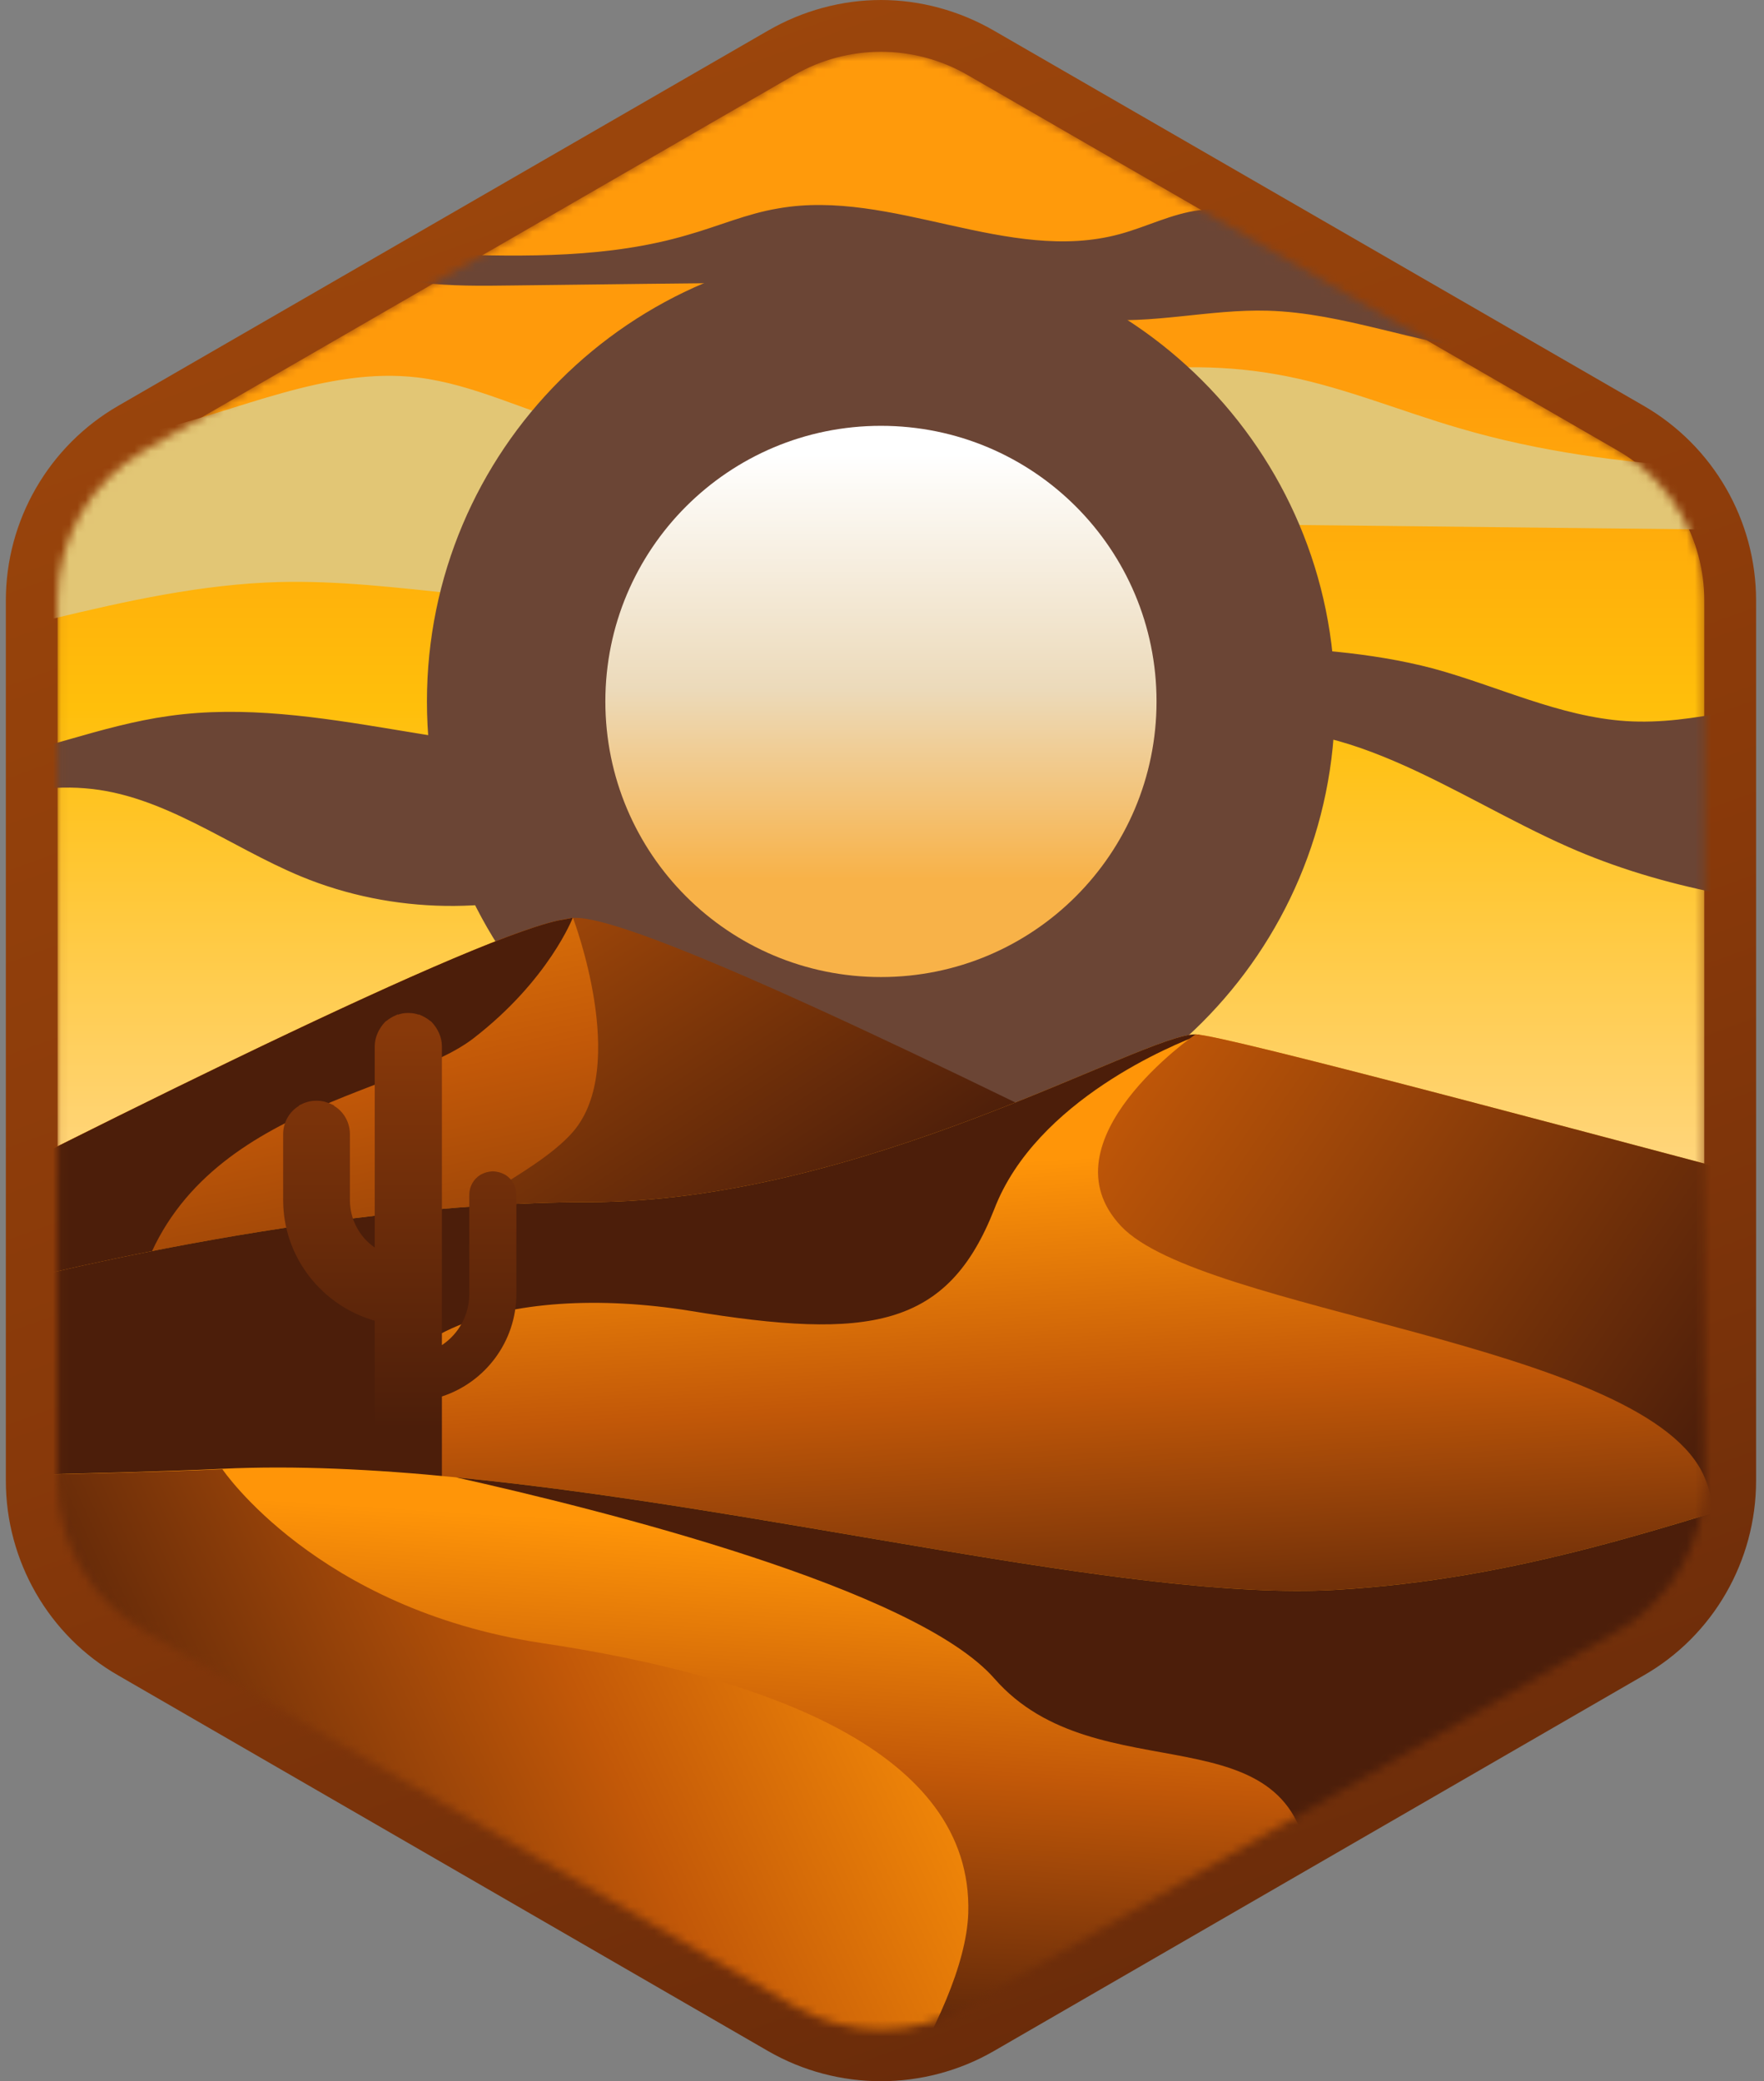 <svg width="217" height="256" viewBox="0 0 217 256" fill="none" xmlns="http://www.w3.org/2000/svg">
<rect x="0" y="0" width="217" height="256" fill="#808080" stroke="none"/>
<path d="M108.372 256C103.529 256 98.739 254.737 94.528 252.315L14.564 206.095C5.983 201.199 0.719 191.987 0.719 182.143V73.857C0.719 64.013 5.983 54.853 14.564 49.905L94.528 3.738C98.739 1.316 103.529 0 108.372 0C113.216 0 118.006 1.316 122.217 3.738L202.181 49.905C210.762 54.853 216.026 64.013 216.026 73.857V182.143C216.026 191.987 210.762 201.199 202.181 206.095L122.217 252.315C118.006 254.737 113.216 256 108.372 256Z" fill="url(#paint0_linear_17_4432)"/>
<mask id="mask0_17_4432" style="mask-type:luminance" maskUnits="userSpaceOnUse" x="7" y="6" width="203" height="244">
<path d="M209.678 182.144V73.874C209.678 66.262 205.619 59.224 199.023 55.413L119.033 9.23C112.437 5.423 104.309 5.423 97.713 9.23L17.723 55.413C11.127 59.224 7.062 66.262 7.062 73.874V182.144C7.062 189.761 11.127 196.8 17.723 200.606L97.713 246.789C104.309 250.595 112.437 250.595 119.033 246.789L199.023 200.606C205.619 196.8 209.678 189.761 209.678 182.144Z" fill="white"/>
</mask>
<g mask="url(#mask0_17_4432)">
<path d="M209.654 182.144V73.859C209.654 66.278 205.6 59.224 199.02 55.434L119.004 9.214C112.423 5.424 104.316 5.424 97.736 9.214L17.72 55.434C11.139 59.224 7.086 66.278 7.086 73.859V182.144C7.086 189.777 11.139 196.779 17.72 200.622L97.736 246.789C104.316 250.579 112.423 250.579 119.004 246.789L199.02 200.622C205.6 196.779 209.654 189.777 209.654 182.144Z" fill="url(#paint1_linear_17_4432)"/>
<g style="mix-blend-mode:screen">
<path d="M225.136 85.226C216.765 86.226 208.501 89.227 200.078 88.7C191.866 88.174 184.232 84.384 176.283 82.225C168.492 80.172 160.438 79.751 152.384 79.383C145.172 79.067 137.907 78.804 130.906 80.278C121.272 82.331 112.639 87.542 103.268 90.438C85.686 95.86 66.735 92.754 48.573 89.753C39.361 88.227 29.99 86.753 20.778 88.069C12.408 89.227 4.459 92.649 -3.911 94.017C-22.915 97.123 -42.182 89.437 -61.397 91.017C-67.24 91.543 -72.978 92.912 -78.453 95.07C-53.869 98.966 -28.811 102.809 -4.28 98.597C0.616 97.702 5.512 96.544 10.46 96.965C20.041 97.702 28.148 104.125 37.044 107.81C48.257 112.442 61.26 112.653 72.683 108.336C80.211 105.493 87.16 100.703 95.162 99.545C105.637 97.965 116.482 102.861 126.852 100.44C134.854 98.597 141.434 92.596 149.436 90.596C164.492 86.805 178.705 97.913 192.918 104.177C215.871 114.337 247.245 114.021 271.092 106.967C262.249 89.753 243.876 82.91 225.136 85.226Z" fill="#6B4535"/>
</g>
<g style="mix-blend-mode:multiply">
<path d="M18.299 53.115C29.354 50.588 40.146 45.113 51.359 46.429C58.308 47.272 64.625 50.588 71.363 52.431C99.211 60.011 128.427 41.06 156.802 46.008C164.593 47.324 171.963 50.483 179.596 52.694C199.179 58.432 219.972 58.116 240.398 57.537C261.033 56.94 281.652 56.133 302.252 55.115C283.354 54.01 265.245 62.275 246.452 64.538C238.766 65.486 231.027 65.38 223.289 65.275C200.968 65.03 178.631 64.784 156.275 64.538C139.114 64.328 121.794 64.17 105.001 67.749C95.947 69.697 87.103 72.751 77.891 73.698C63.414 75.119 48.885 71.224 34.355 71.592C15.404 72.119 -2.705 79.805 -21.551 81.7C-25.552 82.121 -29.71 82.226 -33.448 80.647C-37.133 79.068 -40.239 75.435 -39.923 71.434C-39.66 67.802 -36.87 64.907 -34.185 62.485C-28.71 57.59 -16.287 44.271 -8.601 47.64C-4.179 49.588 -1.547 52.694 3.559 53.589C8.403 54.484 13.509 54.22 18.299 53.115Z" fill="#E2C675"/>
</g>
<g style="mix-blend-mode:screen">
<path d="M163.805 29.111C158.383 27.901 153.119 25.216 147.591 25.848C144.169 26.269 141.063 27.901 137.747 28.796C124.06 32.533 109.689 23.163 95.738 25.637C91.895 26.269 88.316 27.848 84.578 28.901C74.945 31.744 64.679 31.586 54.677 31.27C44.535 30.989 34.392 30.603 24.25 30.112C33.568 29.585 42.464 33.639 51.677 34.744C55.467 35.218 59.257 35.165 63.1 35.113C74.05 34.972 85.017 34.849 96.002 34.744C104.424 34.639 112.952 34.534 121.217 36.323C125.639 37.271 130.009 38.798 134.536 39.219C141.643 39.956 148.802 38.008 155.961 38.218C165.279 38.482 174.123 42.272 183.388 43.167C185.388 43.377 187.441 43.43 189.231 42.641C191.074 41.904 192.6 40.061 192.442 38.113C192.285 36.323 190.916 34.902 189.6 33.744C186.915 31.322 180.809 24.795 177.018 26.427C174.86 27.374 173.596 28.901 171.07 29.375C168.701 29.796 166.174 29.691 163.805 29.111Z" fill="#6B4535"/>
</g>
<g style="mix-blend-mode:screen">
<path d="M164.227 86.279C164.227 117.128 139.222 142.133 108.373 142.133C77.525 142.133 52.52 117.128 52.52 86.279C52.52 55.431 77.525 30.426 108.373 30.426C139.222 30.426 164.227 55.431 164.227 86.279Z" fill="#6B4535"/>
</g>
<g style="mix-blend-mode:screen">
<path d="M152.747 86.28C152.747 110.759 132.848 130.657 108.37 130.657C83.891 130.657 63.992 110.759 63.992 86.28C63.992 61.801 83.891 41.902 108.37 41.902C132.848 41.902 152.747 61.801 152.747 86.28Z" fill="#6B4535"/>
</g>
<path style="mix-blend-mode:screen" d="M142.272 86.281C142.272 105.021 127.111 120.182 108.37 120.182C89.63 120.182 74.469 105.021 74.469 86.281C74.469 67.54 89.63 52.379 108.37 52.379C127.111 52.379 142.272 67.54 142.272 86.281Z" fill="url(#paint2_linear_17_4432)"/>
<path d="M-72.769 182.3L43.991 225.677L83.736 240.417L226.924 186.564C221.87 185.774 84.105 111.706 70.471 112.917C69.979 112.952 69.365 113.057 68.628 113.233C48.097 117.865 -72.769 182.3 -72.769 182.3Z" fill="url(#paint3_linear_17_4432)"/>
<path d="M70.471 139.237C63.416 147.291 43.833 150.924 55.889 164.453C65.417 175.139 81.157 204.935 43.991 225.676L-72.769 182.299C-72.769 182.299 -53.818 172.191 -29.655 159.715C7.247 140.658 56.257 116.022 68.628 113.232C69.523 113.074 70.102 112.969 70.312 112.916C70.418 112.881 70.471 112.863 70.471 112.863C70.471 112.863 77.472 131.183 70.471 139.237Z" fill="url(#paint4_linear_17_4432)"/>
<g style="mix-blend-mode:screen">
<path d="M70.469 112.863C70.469 112.863 67.521 120.549 58.256 127.708C48.938 134.92 21.985 136.394 16.616 160.084C11.246 183.72 -34.289 174.718 -31.868 168.769C-31.289 167.296 -30.604 163.979 -29.657 159.715C7.246 140.658 56.256 116.022 68.627 113.232C69.522 113.074 70.101 112.969 70.311 112.916C70.416 112.881 70.469 112.863 70.469 112.863Z" fill="#4C1E0A"/>
</g>
<path d="M353.267 179.982C353.267 179.982 348.687 209.83 348.687 210.831C348.687 211.252 277.936 214.726 200.131 218.411C105.374 222.938 0.089 227.834 -0.437 228.203C-0.858 228.518 -0.753 213.568 -0.542 197.459C-0.226 178.561 0.247 158.03 0.247 158.03C0.247 158.03 38.571 147.87 72.367 147.87C106.111 147.87 140.539 127.234 147.067 127.234C147.172 127.234 147.348 127.252 147.593 127.287C160.017 129.024 333 177.087 353.267 179.982Z" fill="url(#paint5_linear_17_4432)"/>
<g style="mix-blend-mode:screen">
<path d="M147.589 127.287C144.588 128.393 127.479 135.289 122.32 148.712C116.582 163.347 107.002 164.874 84.892 161.241C62.729 157.662 41.462 163.663 47.147 181.93C50.411 192.3 23.3 196.301 -0.547 197.459C-0.231 178.561 0.243 158.03 0.243 158.03C0.243 158.03 38.566 147.87 72.363 147.87C106.107 147.87 140.535 127.234 147.062 127.234C147.168 127.234 147.343 127.252 147.589 127.287Z" fill="#4C1E0A"/>
</g>
<path d="M353.264 179.982C353.264 179.982 348.684 209.83 348.684 210.831C348.684 211.252 277.932 214.726 200.127 218.411C206.918 206.514 214.13 190.195 209.339 180.982C201.18 165.242 147.748 161.294 137.904 150.818C128.059 140.342 147.063 127.234 147.063 127.234C153.644 127.234 332.628 177.034 353.264 179.982Z" fill="url(#paint6_linear_17_4432)"/>
<path d="M62.154 144.504C62.083 144.469 62.013 144.434 61.943 144.399C61.592 144.224 61.188 144.118 60.732 144.083C60.697 144.083 60.662 144.083 60.627 144.083C60.592 144.083 60.557 144.083 60.522 144.083C60.065 144.118 59.662 144.224 59.311 144.399C59.241 144.434 59.17 144.469 59.1 144.504C58.258 145.031 57.731 145.926 57.731 146.978V159.139C57.731 161.771 56.415 164.087 54.362 165.456V128.712C54.362 127.553 53.836 126.501 53.099 125.711C53.029 125.641 52.959 125.588 52.888 125.553C52.537 125.272 52.151 125.044 51.73 124.869C51.66 124.834 51.59 124.798 51.52 124.763V124.816C51.134 124.676 50.73 124.605 50.309 124.605C50.274 124.605 50.239 124.605 50.204 124.605C50.169 124.605 50.133 124.605 50.098 124.605C49.712 124.605 49.326 124.676 48.94 124.816V124.763C48.87 124.798 48.8 124.834 48.73 124.869C48.309 125.044 47.922 125.272 47.572 125.553C47.501 125.588 47.431 125.641 47.361 125.711C46.624 126.501 46.097 127.553 46.097 128.712V153.454C44.255 152.19 43.044 150.032 43.044 147.61V139.503C43.044 138.029 42.255 136.713 41.096 136.029V135.976C41.026 135.941 40.956 135.906 40.886 135.871C40.307 135.608 39.728 135.397 39.043 135.397C39.008 135.397 38.973 135.397 38.938 135.397C38.903 135.397 38.868 135.397 38.833 135.397C38.148 135.397 37.517 135.608 36.99 135.871C36.92 135.906 36.85 135.941 36.78 135.976V136.029C35.622 136.713 34.832 138.029 34.832 139.503V147.61C34.832 154.664 39.623 160.613 46.097 162.455V183.196H47.361H47.572H48.73H48.94H50.098H50.309H51.52H51.73H52.888H53.099H54.362V171.773C59.679 170.036 63.522 165.035 63.522 159.139V146.978C63.522 145.926 62.996 145.031 62.154 144.504Z" fill="url(#paint7_linear_17_4432)"/>
<path d="M290.412 259.946C288.727 260.63 194.655 259.63 110.006 258.156C40.413 256.945 -22.811 255.366 -23.074 253.997C-23.705 251.049 -20.126 181.877 -20.126 181.877C-20.126 181.877 14.882 181.298 27.358 180.667C36.307 180.245 46.046 180.719 56.1 181.719C94.845 185.457 138.802 196.986 164.228 195.564C187.022 194.248 205.394 187.615 224.661 181.772C249.561 174.192 275.988 167.98 315.312 176.56C385.063 191.669 293.36 258.788 290.412 259.946Z" fill="url(#paint8_linear_17_4432)"/>
<g style="mix-blend-mode:screen">
<path d="M161.119 230.47C159.54 209.623 135.061 221.047 122.322 206.465C112.583 195.357 73.996 185.723 56.098 181.723C94.843 185.46 138.799 196.989 164.225 195.568C187.019 194.252 205.392 187.619 224.659 181.775C227.765 186.092 230.344 189.935 230.976 191.198C232.766 194.778 162.699 251.369 161.119 230.47Z" fill="#4C1E0A"/>
</g>
<path d="M119.113 235.313C118.903 241.577 115.113 249.842 110.006 258.16C40.413 256.949 -22.811 255.37 -23.074 254.001C-23.705 251.053 -20.126 181.881 -20.126 181.881C-20.126 181.881 14.882 181.302 27.358 180.723C27.358 180.723 38.939 197.884 66.576 202.095C94.161 206.202 119.693 215.414 119.113 235.313Z" fill="url(#paint9_linear_17_4432)"/>
</g>
<defs>
<linearGradient id="paint0_linear_17_4432" x1="215.655" y1="-123.954" x2="364.935" y2="288.409" gradientUnits="userSpaceOnUse">
<stop stop-color="#A64D0D"/>
<stop offset="0.487" stop-color="#88390A"/>
<stop offset="1" stop-color="#4C1E0A"/>
</linearGradient>
<linearGradient id="paint1_linear_17_4432" x1="-37.666" y1="144.869" x2="-37.666" y2="43.764" gradientUnits="userSpaceOnUse">
<stop stop-color="#FFD67F"/>
<stop offset="0.571" stop-color="#FFBF0B"/>
<stop offset="1" stop-color="#FF9A0B"/>
</linearGradient>
<linearGradient id="paint2_linear_17_4432" x1="142.265" y1="55.849" x2="142.265" y2="108.181" gradientUnits="userSpaceOnUse">
<stop stop-color="white"/>
<stop offset="0.552" stop-color="#ECDABA"/>
<stop offset="1" stop-color="#F8B248"/>
</linearGradient>
<linearGradient id="paint3_linear_17_4432" x1="50.839" y1="30.101" x2="121.375" y2="139.496" gradientUnits="userSpaceOnUse">
<stop stop-color="#FF9508"/>
<stop offset="0.43" stop-color="#C25808"/>
<stop offset="1" stop-color="#4C1E0A"/>
</linearGradient>
<linearGradient id="paint4_linear_17_4432" x1="38.782" y1="87.422" x2="60.022" y2="193.978" gradientUnits="userSpaceOnUse">
<stop stop-color="#FF9508"/>
<stop offset="0.43" stop-color="#C25808"/>
<stop offset="1" stop-color="#4C1E0A"/>
</linearGradient>
<linearGradient id="paint5_linear_17_4432" x1="191.356" y1="138.828" x2="195.374" y2="205.808" gradientUnits="userSpaceOnUse">
<stop stop-color="#FF9508"/>
<stop offset="0.43" stop-color="#C25808"/>
<stop offset="1" stop-color="#4C1E0A"/>
</linearGradient>
<linearGradient id="paint6_linear_17_4432" x1="127.122" y1="33.432" x2="250.941" y2="118.767" gradientUnits="userSpaceOnUse">
<stop stop-color="#FF9508"/>
<stop offset="0.43" stop-color="#C25808"/>
<stop offset="1" stop-color="#4C1E0A"/>
</linearGradient>
<linearGradient id="paint7_linear_17_4432" x1="109.053" y1="126.576" x2="109.053" y2="175.724" gradientUnits="userSpaceOnUse">
<stop stop-color="#88390A"/>
<stop offset="1" stop-color="#4C1E0A"/>
</linearGradient>
<linearGradient id="paint8_linear_17_4432" x1="174.016" y1="193.537" x2="169.75" y2="259.235" gradientUnits="userSpaceOnUse">
<stop stop-color="#FF9508"/>
<stop offset="0.43" stop-color="#C25808"/>
<stop offset="1" stop-color="#4C1E0A"/>
</linearGradient>
<linearGradient id="paint9_linear_17_4432" x1="133.05" y1="228.62" x2="31.977" y2="275.304" gradientUnits="userSpaceOnUse">
<stop stop-color="#FF9508"/>
<stop offset="0.43" stop-color="#C25808"/>
<stop offset="1" stop-color="#4C1E0A"/>
</linearGradient>
</defs>
</svg>
